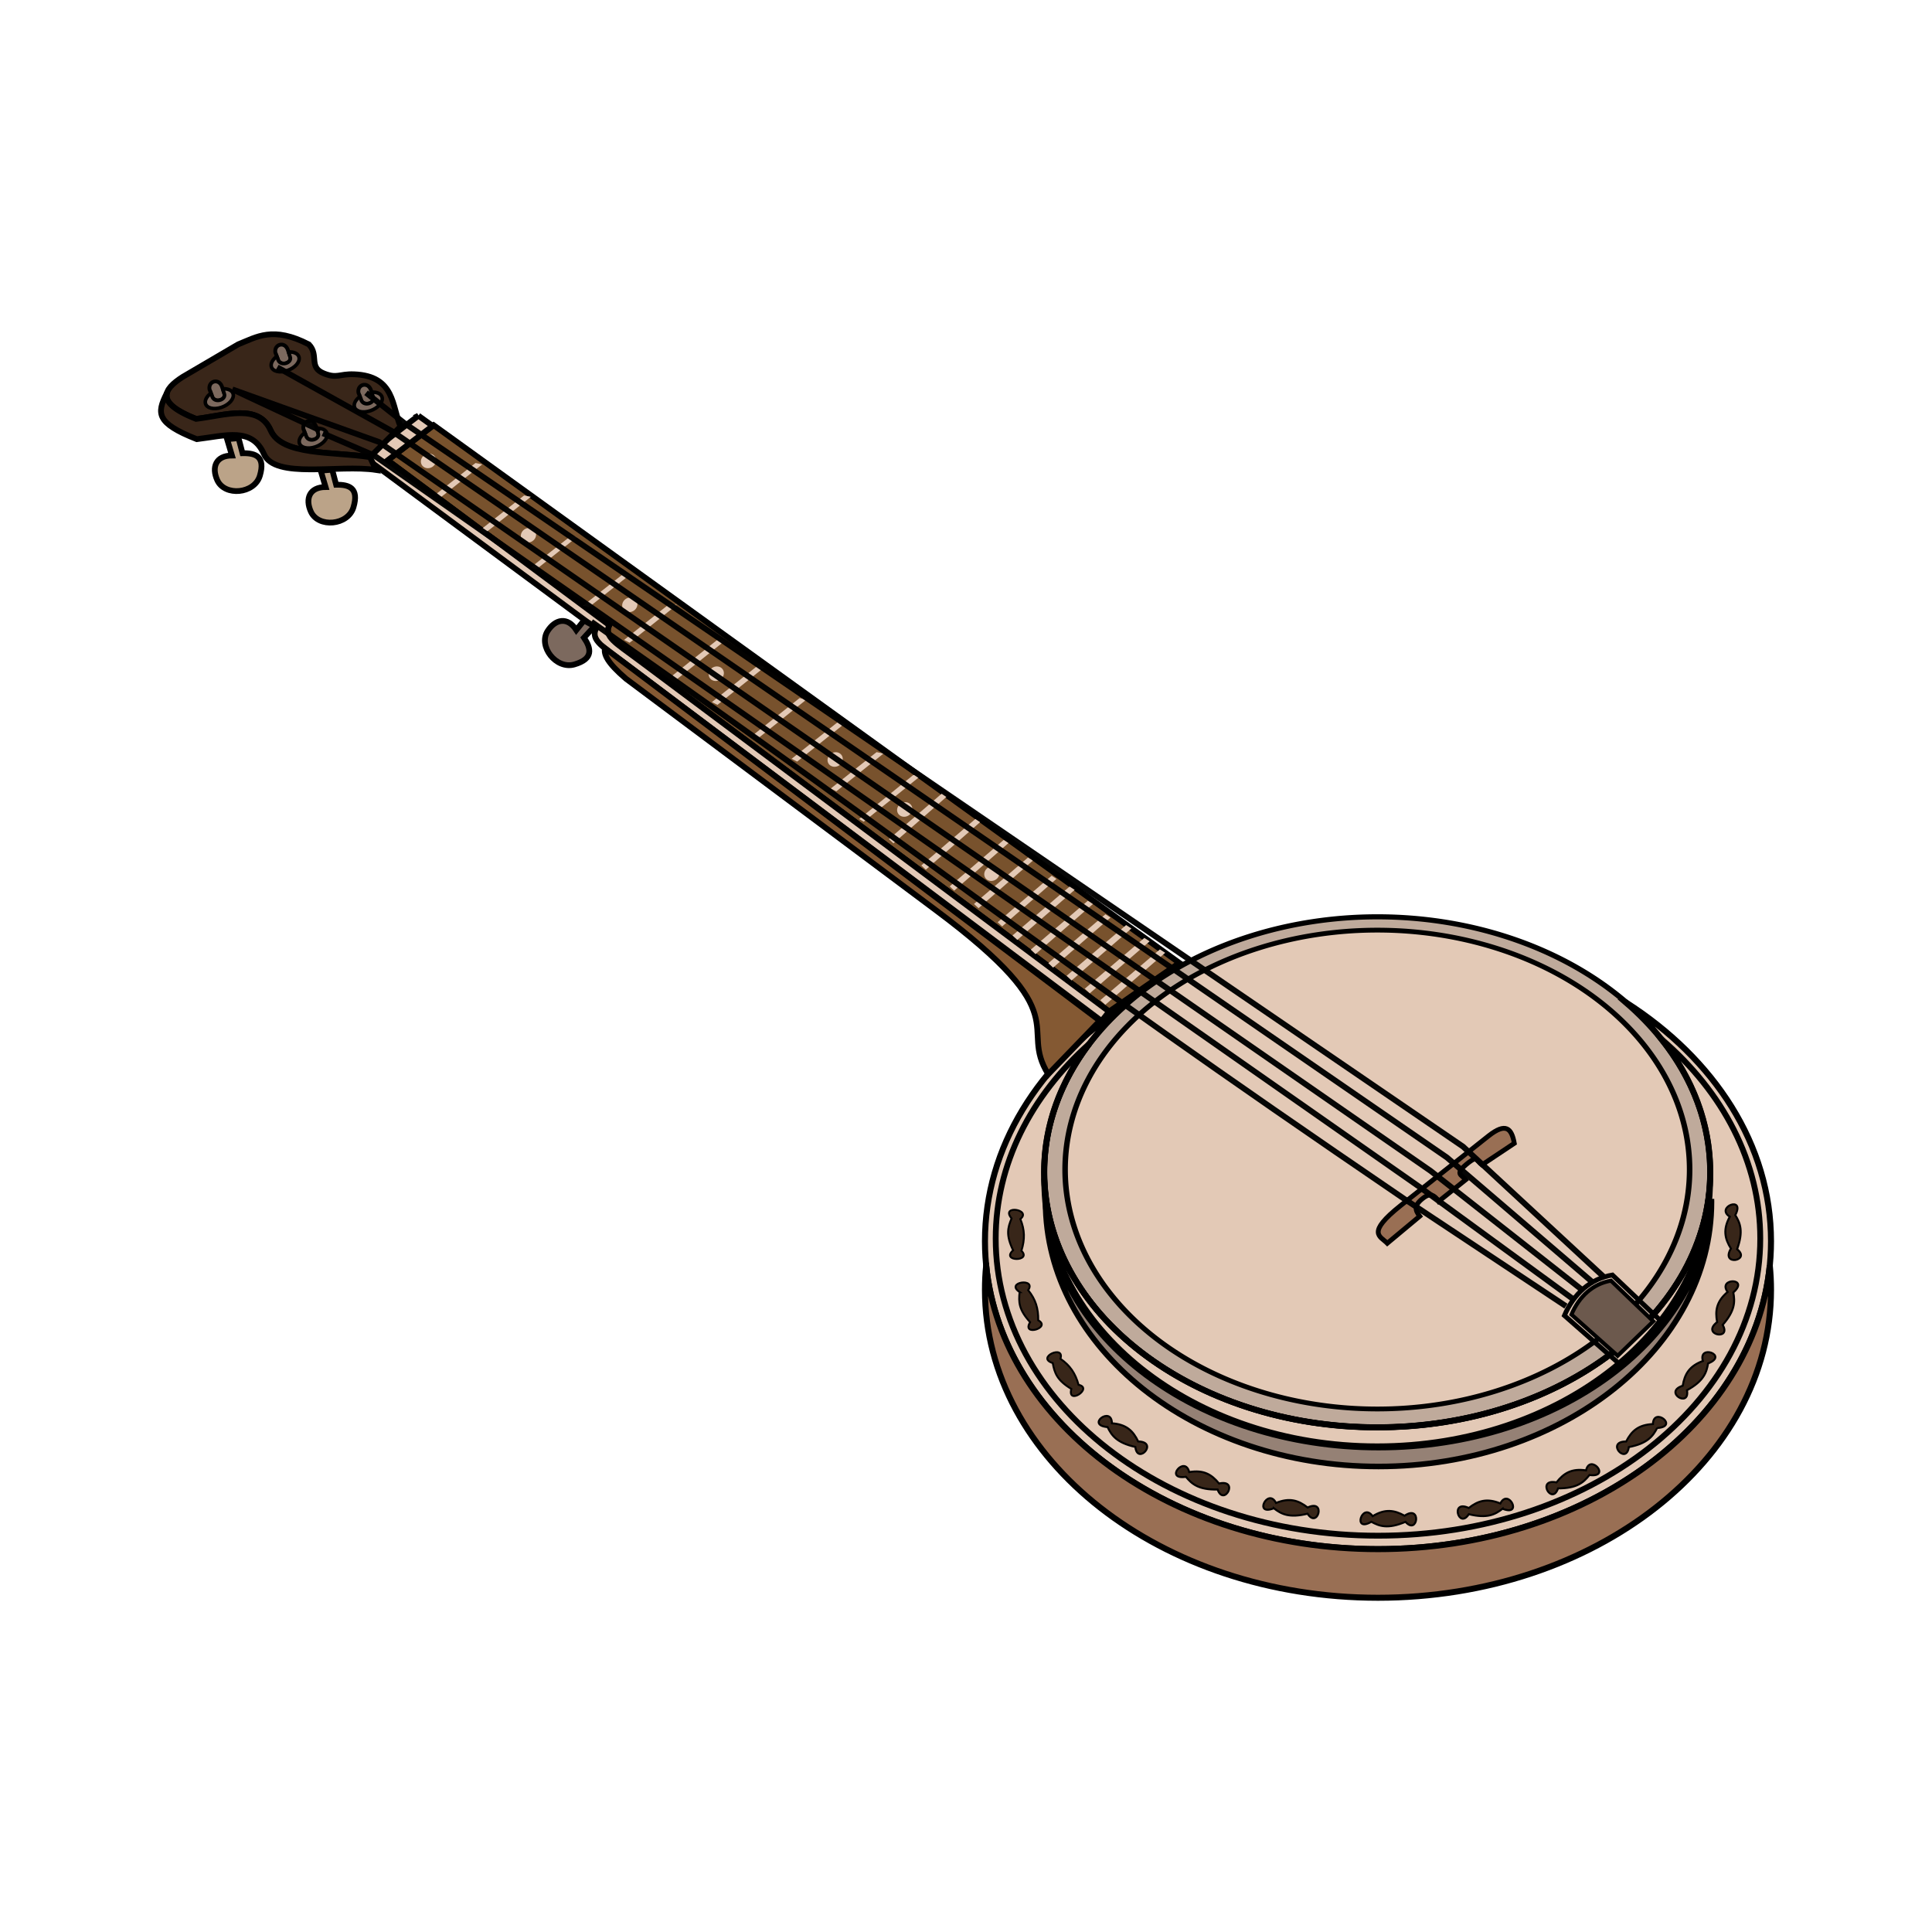 <svg:svg xmlns:dc="http://purl.org/dc/elements/1.1/" xmlns:ns2="http://creativecommons.org/ns#" xmlns:rdf="http://www.w3.org/1999/02/22-rdf-syntax-ns#" xmlns:svg="http://www.w3.org/2000/svg" height="1006.111" id="svg2" version="1.0" viewBox="-82.343 -172.561 1006.111 1006.111" width="1006.111">
  <svg:g id="layer3" transform="translate(-64.795 -56.671)">
    <svg:path d="m876.64 490.38a169.56 149.86 0 1 1 -339.12 0 169.56 149.86 0 1 1 339.12 0z" fill="#bfaa9b" id="path2986" stroke="#000" stroke-width="3" transform="matrix(1.023 0 0 .887 -23.592 59.513)" />
    <svg:path d="m876.64 490.38a169.56 149.86 0 1 1 -339.12 0 169.56 149.86 0 1 1 339.12 0z" fill="#e3c9b6" id="path2407" stroke="#000" stroke-width="3" transform="matrix(.959 0 0 .832 21.638 85.173)" />
    <svg:path d="m829 406.03c27.38 23.51 44.06 54.51 44.06 88.47 0 73.38-77.7 132.91-173.44 132.91-95.73 0-173.43-59.53-173.43-132.91 0-32.93 15.66-63.09 41.56-86.31-44.26 29.42-72.37 73.31-72.37 122.31 0 88.51 91.7 160.34 204.68 160.34s204.66-71.83 204.66-160.34c0-50.22-29.54-95.06-75.72-124.47z" fill="#e3c9b6" id="path2997" stroke="#000" stroke-width="3.135" />
    <svg:path d="m526.25 497.91c-0.01 0.5-0.03 1-0.03 1.5 0 76.08 77.69 137.84 173.4 137.84 95.72 0 173.41-61.76 173.41-137.84 0-0.5-0.02-1-0.03-1.5-2.38 71.79-79.14 129.5-173.38 129.5-94.23 0-170.99-57.71-173.37-129.5z" fill="none" id="path2988" stroke="#000" stroke-width="2.909" />
    <svg:path d="m526.95 508.46c0 0.5-0.03 1-0.03 1.5 0 76.08 77.69 137.84 173.41 137.84s173.4-61.76 173.4-137.84c0-0.5-0.02-1-0.03-1.5-2.37 71.79-79.14 129.5-173.37 129.5-94.24 0-171-57.71-173.38-129.5z" fill="#958175" id="path2993" stroke="#000" stroke-width="2.909" />
    <svg:path d="m847.75 425.34c16.05 20.15 25.31 43.84 25.31 69.16 0 73.38-77.7 132.91-173.44 132.91-95.73 0-173.43-59.53-173.43-132.91 0-24.36 8.58-47.2 23.53-66.84-30.36 27.17-48.75 62.65-48.75 101.43 0 85.43 89.19 154.75 199.09 154.75s199.07-69.32 199.06-154.75c0-39.89-19.44-76.29-51.37-103.75z" fill="none" id="path2995" stroke="#000" stroke-width="3.038" />
    <svg:path d="m496 543.16c-0.42 4.18-0.62 8.39-0.62 12.65 0 88.51 91.7 160.35 204.68 160.35s204.66-71.84 204.66-160.35c0-4.26-0.21-8.47-0.63-12.65-8.25 82.59-96.49 147.68-204.03 147.68-107.53 0-195.8-65.09-204.06-147.68z" fill="#996f54" id="path2999" stroke="#000" stroke-width="3.135" />
    <svg:path d="m560.04 410.88l-244.84-182.93c-12.14-9.08-18.34-12.19-15.48-18.29l-115.39-85.83 23.93-18.3 388.36 280.02-36.58 25.33z" fill="#78522d" fill-rule="evenodd" id="path3032" stroke="#000" stroke-width="3" />
    <svg:path d="m230.07 125.23l-23.22 18.3 2.81 1.4 23.92-18.99-3.51-0.71z" fill="#e3c9b6" fill-rule="evenodd" id="path3020" />
    <svg:path d="m200.34 100.59l-28.15 21.57 120.65 89.22c-2.89 6.19 3.39 9.36 15.66 18.59l247.62 185.87 3.91-4.96-244.84-182.91c-12.14-9.08-18.33-12.22-15.47-18.31l-115.38-85.85 23.41-17.9-7.41-5.32z" fill="#e3c9b6" fill-rule="evenodd" id="path3034" stroke="#000" stroke-width="3" />
    <svg:path d="m555.2 415.68l-26.86 27.86c-15.97-25.52 16.7-29.36-58.7-85.57l-161.19-120.39c-9.85-8.41-11.64-12.78-10.95-15.92l257.7 194.02z" fill="#845933" fill-rule="evenodd" id="path3039" stroke="#000" stroke-width="3" />
    <svg:path d="m175.12 122.16c-19.47-2.98-45.97-0.68-51.74-13.93-6.2-14.109-23.755-7.79-38.806-5.97-21.374-8.416-17.196-15.331-6.965-21.889l28.851-16.915c9.69-3.882 18.12-9.644 36.82 0 5.47 5.639-0.41 11.863 7.91 15.156 6.9 2.73 7.85 0.144 15.56 0.412 21.57 0.751 19.79 17.008 24.29 27.216l-15.92 15.92z" fill="#392619" fill-rule="evenodd" id="path3041" stroke="#000" stroke-width="3" />
    <svg:path d="m69.312 89.094l-0.156 0.062c-4.955 10.076-5.593 15.244 15.782 23.654 15.051-1.82 28.732-6.39 34.942 7.72 5.77 13.25 38.94 5.34 58.4 8.31l-3.16-6.68c-19.46-2.98-45.97-0.69-51.74-13.94-6.21-14.111-23.766-7.79-38.818-5.97-12.21-4.809-16.082-9.115-15.25-13.156z" fill="#392619" fill-rule="evenodd" id="path3043" stroke="#000" stroke-width="3" />
    <svg:path d="m757.67 475.62l-45.73 36.23c-18.27 14.53-10.72 15.97-7.04 19.7l16.89-14.07c-2.38-3.05-3.12-5.49 1.4-9.14 3.33-2.69 5.63-2.82 8.45 1.4l14.07-11.25c-2.13-2.82-6.41-2.79 1.76-9.15 4.36-3.4 4-0.69 6.68 1.41l16.89-11.26c-1.43-7.94-4.5-10.83-13.37-3.87z" fill="#996f54" fill-rule="evenodd" id="path3066" stroke="#000" stroke-width="2.5" />
    <svg:path d="m826.34 594.86l-29.2-25.68c4.83-11.29 13.55-19.17 24.98-21.1l26.73 25.33-22.51 21.45z" fill="none" id="path3069" stroke="#000" stroke-width="2.5" />
    <svg:path d="m824.87 590.15l-24.07-21.47c3.98-9.44 11.17-16.03 20.59-17.65l22.04 21.18-18.56 17.94z" fill="#6c594d" fill-rule="evenodd" id="path3071" stroke="#000" stroke-width="2.076" />
    <svg:path d="m286.56 207.23l-3.98 4.98c-4.57-7.01-10.89-5.75-14.93 0.49-5.11 7.9 4.39 20.19 13.93 17.42 9.99-2.91 8.8-8.26 4.98-13.93l5.47-5.97-5.47-2.99z" fill="#7c695e" fill-rule="evenodd" id="path2327" stroke="#000" stroke-width="3" />
    <svg:path d="m149.48 129.21l2.53 8.53c-8.37 0.05-10.73 6.04-7.66 12.82 3.88 8.57 19.35 7.23 22.18-2.29 2.96-9.98-2.19-11.87-9.02-11.72l-2.06-7.84-5.97 0.5z" fill="#bba388" fill-rule="evenodd" id="path2906" stroke="#000" stroke-width="3" />
    <svg:path d="m100.72 112.8l2.53 8.52c-8.367 0.05-10.721 6.05-7.653 12.83 3.879 8.57 19.353 7.22 22.183-2.3 2.96-9.98-2.19-11.87-9.03-11.72l-2.06-7.83-5.97 0.5z" fill="#bba388" fill-rule="evenodd" id="path2908" stroke="#000" stroke-width="3" />
    <svg:g fill="#7c695e" id="g2916" stroke="#000">
      <svg:path d="m92.795 90.11c1 4.415 7.665 2.285 6.468-0.995l-1.256-3.769c-1.637-4.391-7.132-2.822-6.468 1.493l1.256 3.271z" fill-rule="evenodd" id="path3073" stroke-width="2" />
      <svg:path d="m98.406 86.594l0.844 2.531c1.2 3.28-5.47 5.415-6.469 1l-0.469-1.25c-2.097 1.539-3.304 3.574-2.874 5.313 0.617 2.502 4.363 3.418 8.343 2.062 3.979-1.356 6.709-4.466 6.099-6.969-0.47-1.884-2.7-2.889-5.474-2.687z" id="path2910" stroke-width="1.869" />
    </svg:g>
    <svg:g fill="#7c695e" id="g2920" stroke="#000" transform="translate(34.299 -19.172)">
      <svg:path d="m92.795 90.11c1 4.415 7.665 2.285 6.468-0.995l-1.256-3.769c-1.637-4.391-7.132-2.822-6.468 1.493l1.256 3.271z" fill-rule="evenodd" id="path2922" stroke-width="2" />
      <svg:path d="m98.406 86.594l0.844 2.531c1.2 3.28-5.47 5.415-6.469 1l-0.469-1.25c-2.097 1.539-3.304 3.574-2.874 5.313 0.617 2.502 4.363 3.418 8.343 2.062 3.979-1.356 6.709-4.466 6.099-6.969-0.47-1.884-2.7-2.889-5.474-2.687z" id="path2924" stroke-width="1.869" />
    </svg:g>
    <svg:g fill="#7c695e" id="g2926" stroke="#000" transform="translate(48.898 20.579)">
      <svg:path d="m92.795 90.11c1 4.415 7.665 2.285 6.468-0.995l-1.256-3.769c-1.637-4.391-7.132-2.822-6.468 1.493l1.256 3.271z" fill-rule="evenodd" id="path2928" stroke-width="2" />
      <svg:path d="m98.406 86.594l0.844 2.531c1.2 3.28-5.47 5.415-6.469 1l-0.469-1.25c-2.097 1.539-3.304 3.574-2.874 5.313 0.617 2.502 4.363 3.418 8.343 2.062 3.979-1.356 6.709-4.466 6.099-6.969-0.47-1.884-2.7-2.889-5.474-2.687z" id="path2930" stroke-width="1.869" />
    </svg:g>
    <svg:g fill="#7c695e" id="g2932" stroke="#000" transform="translate(77.568 1.759)">
      <svg:path d="m92.795 90.11c1 4.415 7.665 2.285 6.468-0.995l-1.256-3.769c-1.637-4.391-7.132-2.822-6.468 1.493l1.256 3.271z" fill-rule="evenodd" id="path2934" stroke-width="2" />
      <svg:path d="m98.406 86.594l0.844 2.531c1.2 3.28-5.47 5.415-6.469 1l-0.469-1.25c-2.097 1.539-3.304 3.574-2.874 5.313 0.617 2.502 4.363 3.418 8.343 2.062 3.979-1.356 6.709-4.466 6.099-6.969-0.47-1.884-2.7-2.889-5.474-2.687z" id="path2936" stroke-width="1.869" />
    </svg:g>
    <svg:path d="m513.42 556.97c-0.56 5.2-0.47 9.18 5.47 15.67-4.64 7.68 11.26 2.89 4.23-0.99 0.08-6.17-1.33-10.84-5.23-15.67 4.44-6.58-12.25-4.24-4.47 0.99z" fill="#382619" fill-rule="evenodd" id="path2972" stroke="#000" stroke-width="1px" />
    <svg:path d="m530.67 593.93c0.95 5.14 2.16 8.93 9.69 13.48-2.27 8.68 11.62-0.42 3.77-2.15-1.66-5.93-4.34-10.02-9.44-13.55 2.39-7.57-12.95-0.6-4.02 2.22z" fill="#382619" fill-rule="evenodd" id="path2974" stroke="#000" stroke-width="1px" />
    <svg:path d="m559.24 627.28c2.09 4.34 4.75 8.19 14.46 10.34 1.03 9.6 12.31-2.59 1.47-2.86-2.66-5.53-6.13-8.91-13.68-9.45-0.03-9.21-13.85 0.94-2.25 1.97z" fill="#382619" fill-rule="evenodd" id="path2976" stroke="#000" stroke-width="1.046px" />
    <svg:path d="m600.04 653.17c3.05 3.73 6.55 6.83 16.49 6.62 3.28 9.08 11.35-5.44 0.75-3.13-3.89-4.75-8.06-7.21-15.53-5.94-2.21-8.94-13.23 4.2-1.71 2.45z" fill="#382619" fill-rule="evenodd" id="path2978" stroke="#000" stroke-width="1.046px" />
    <svg:path d="m645.82 669.56c3.81 2.96 7.9 5.22 17.55 2.82 5.2 8.13 9.87-7.81 0.04-3.22-4.84-3.77-9.45-5.25-16.46-2.36-4.13-8.23-11.97 7.02-1.13 2.76z" fill="#382619" fill-rule="evenodd" id="path2980" stroke="#000" stroke-width="1.046px" />
    <svg:path d="m764.91 669.81c-3.81 2.96-7.9 5.21-17.55 2.82-5.21 8.13-9.87-7.81-0.04-3.22 4.84-3.77 9.45-5.25 16.45-2.36 4.13-8.23 11.98 7.02 1.14 2.76z" fill="#382619" fill-rule="evenodd" id="path2982" stroke="#000" stroke-width="1.046px" />
    <svg:path d="m810.17 652.24c-2.98 3.79-6.41 6.96-16.35 6.96-3.09 9.15-11.46-5.21-0.81-3.12 3.78-4.82 7.91-7.37 15.4-6.25 2.03-8.98 13.31 3.93 1.76 2.41z" fill="#382619" fill-rule="evenodd" id="path2984" stroke="#000" stroke-width="1.046px" />
    <svg:path d="m845.42 627.76c-2.21 4.28-4.98 8.05-14.74 9.93-1.31 9.57-12.24-2.94-1.39-2.91 2.81-5.45 6.37-8.73 13.94-9.06 0.29-9.2 13.81 1.34 2.19 2.04z" fill="#382619" fill-rule="evenodd" id="path2987" stroke="#000" stroke-width="1.046px" />
    <svg:path d="m871.95 594.13c-0.79 4.75-2.27 9.18-10.99 13.96 1.68 9.51-12.55 0.95-2.21-2.34 1-6.05 3.39-10.27 10.5-12.89-2.55-8.85 13.55-2.95 2.7 1.27z" fill="#382619" fill-rule="evenodd" id="path2989" stroke="#000" stroke-width="1.046px" />
    <svg:path d="m885.09 557.17c0.89 4.74 1.01 9.41-5.54 16.89 4.83 8.35-11.48 5.18-2.88-1.45-1.13-6.03-0.33-10.81 5.45-15.7-5.42-7.45 11.73-7.42 2.97 0.26z" fill="#382619" fill-rule="evenodd" id="path2991" stroke="#000" stroke-width="1.046px" />
    <svg:path d="m886.12 516.89c2.54 4.09 4.35 8.4 0.94 17.75 7.54 6.03-8.81 8.98-3.21-0.31-3.23-5.21-4.21-9.95-0.6-16.61-7.74-4.98 8.25-11.16 2.87-0.83z" fill="#382619" fill-rule="evenodd" id="path2994" stroke="#000" stroke-width="1.046px" />
    <svg:path d="m509.23 518.62c-2 4.83-3.04 8.67 0.81 16.58-6.62 6.05 9.98 5.97 4.33 0.25 1.83-5.89 1.8-10.77-0.56-16.51 6.12-5.05-10.55-7.54-4.58-0.32z" fill="#382619" fill-rule="evenodd" id="path2998" stroke="#000" stroke-width="1px" />
    <svg:path d="m696.59 676.59c4.22 2.33 8.62 3.91 17.78 0.03 6.41 7.22 8.52-9.26-0.47-3.18-5.37-2.97-10.16-3.71-16.62 0.24-5.37-7.48-10.73 8.8-0.69 2.91z" fill="#382619" fill-rule="evenodd" id="path3000" stroke="#000" stroke-width="1.046px" />
    <svg:path d="m255.39 142.12l-23.21 18.29 2.81 1.41 23.92-19-3.52-0.7z" fill="#e3c9b6" fill-rule="evenodd" id="path3023" />
    <svg:path d="m279.69 163.23l-20.78 16.33 2.52 1.26 21.4-16.96-3.14-0.63z" fill="#e3c9b6" fill-rule="evenodd" id="path3025" />
    <svg:path d="m307.12 182.93l-20.77 16.33 2.52 1.26 21.4-16.96-3.15-0.63z" fill="#e3c9b6" fill-rule="evenodd" id="path3027" />
    <svg:path d="m331.29 198.41l-23.83 18.94 2.89 1.46 24.55-19.68-3.61-0.72z" fill="#e3c9b6" fill-rule="evenodd" id="path3029" />
    <svg:path d="m355.91 217.4l-23.83 18.95 2.89 1.45 24.55-19.67-3.61-0.73z" fill="#e3c9b6" fill-rule="evenodd" id="path3031" />
    <svg:path d="m377.02 230.77l-23.83 18.95 2.89 1.45 24.55-19.67-3.61-0.73z" fill="#e3c9b6" fill-rule="evenodd" id="path3033" />
    <svg:path d="m398.83 247.65l-23.83 18.95 2.89 1.46 24.55-19.68-3.61-0.73z" fill="#e3c9b6" fill-rule="evenodd" id="path3035" />
    <svg:path d="m418.53 260.32l-23.83 18.94 2.89 1.46 24.55-19.67-3.61-0.73z" fill="#e3c9b6" fill-rule="evenodd" id="path3037" />
    <svg:path d="m438.93 275.8l-23.83 18.94 2.89 1.46 24.55-19.67-3.61-0.73z" fill="#e3c9b6" fill-rule="evenodd" id="path3040" />
    <svg:path d="m457.98 287.76l-28.1 22.86 2.35 1.41 30.36-24.45-4.61 0.18z" fill="#e3c9b6" fill-rule="evenodd" id="path3042" />
    <svg:path d="m473.46 296.9l-28.1 24.18 2.35 2.21 28.25-24.75-2.5-1.64z" fill="#e3c9b6" fill-rule="evenodd" id="path3044" />
    <svg:path d="m490.35 310.62l-28.11 24.18 2.35 2.21 28.26-24.75-2.5-1.64z" fill="#e3c9b6" fill-rule="evenodd" id="path3046" />
    <svg:path d="m505.12 321.53l-28.1 24.17 2.35 2.21 28.25-24.75-2.5-1.63z" fill="#e3c9b6" fill-rule="evenodd" id="path3048" />
    <svg:path d="m517.79 330.68l-28.11 24.17 2.35 2.21 28.26-24.75-2.5-1.63z" fill="#e3c9b6" fill-rule="evenodd" id="path3050" />
    <svg:path d="m530.1 340.17l-28.11 24.18 2.35 2.21 28.26-24.75-2.5-1.64z" fill="#e3c9b6" fill-rule="evenodd" id="path3052" />
    <svg:path d="m539.45 345.8l-29.72 25.46 2.49 2.33 29.88-26.07-2.65-1.72z" fill="#e3c9b6" fill-rule="evenodd" id="path3054" />
    <svg:path d="m548.95 353.19l-29.72 25.46 2.49 2.33 29.87-26.07-2.64-1.72z" fill="#e3c9b6" fill-rule="evenodd" id="path3056" />
    <svg:path d="m558.1 360.23l-29.72 25.46 2.48 2.33 29.88-26.07-2.64-1.72z" fill="#e3c9b6" fill-rule="evenodd" id="path3058" />
    <svg:path d="m568.89 365.85l-31.01 26.43 2.59 2.42 31.18-27.06-2.76-1.79z" fill="#e3c9b6" fill-rule="evenodd" id="path3060" />
    <svg:path d="m578.39 372.54l-31.02 26.43 2.6 2.41 31.17-27.06-2.75-1.78z" fill="#e3c9b6" fill-rule="evenodd" id="path3062" />
    <svg:path d="m586.48 378.52l-31.02 26.43 2.6 2.41 31.18-27.06-2.76-1.78z" fill="#e3c9b6" fill-rule="evenodd" id="path3064" />
    <svg:path d="m455.56 306.23a3.694 4.045 0 1 1 -7.39 0 3.694 4.045 0 1 1 7.39 0z" fill="#e3c9b6" id="path3067" transform="matrix(.504 .864 -.864 .504 490.44 -239.09)" />
    <svg:path d="m455.56 306.23a3.694 4.045 0 1 1 -7.39 0 3.694 4.045 0 1 1 7.39 0z" fill="#e3c9b6" id="path3070" transform="matrix(.504 .864 -.864 .504 535.82 -205.67)" />
    <svg:path d="m455.56 306.23a3.694 4.045 0 1 1 -7.39 0 3.694 4.045 0 1 1 7.39 0z" fill="#e3c9b6" id="path3072" transform="matrix(.504 .864 -.864 .504 454.21 -265.12)" />
    <svg:path d="m455.56 306.23a3.694 4.045 0 1 1 -7.39 0 3.694 4.045 0 1 1 7.39 0z" fill="#e3c9b6" id="path3074" transform="matrix(.504 .864 -.864 .504 392.3 -309.8)" />
    <svg:path d="m455.56 306.23a3.694 4.045 0 1 1 -7.39 0 3.694 4.045 0 1 1 7.39 0z" fill="#e3c9b6" id="path3076" transform="matrix(.504 .864 -.864 .504 347.27 -345.68)" />
    <svg:path d="m455.56 306.23a3.694 4.045 0 1 1 -7.39 0 3.694 4.045 0 1 1 7.39 0z" fill="#e3c9b6" id="path3078" transform="matrix(.504 .864 -.864 .504 294.5 -381.91)" />
    <svg:path d="m455.56 306.23a3.694 4.045 0 1 1 -7.39 0 3.694 4.045 0 1 1 7.39 0z" fill="#e3c9b6" id="path3080" transform="matrix(.504 .864 -.864 .504 242.44 -420.61)" />
    <svg:path d="m818.21 549.6l-73.84-68.36-551.1-376.61-20.19-15.981" fill="none" id="path2938" opacity=".97" stroke="#000" stroke-width="3" />
    <svg:path d="m812.26 552.25l-76.33-65.38-549.11-378.11-60-33.387" fill="none" id="path2942" opacity=".97" stroke="#000" stroke-width="3" />
    <svg:path d="m806.3 555.8l-78.81-61.9-547.62-379.6-76.41-27.414 45.77 21.394" fill="none" id="path2944" opacity=".97" stroke="#000" stroke-width="3" />
    <svg:path d="m801.17 560.26l-79.31-57.91-544.63-381.1-26.67-11.49" fill="none" id="path2946" opacity=".97" stroke="#000" stroke-width="3" />
    <svg:path d="m797.94 564.31l-84.28-55.92c-199.66-135.92-236.52-169.74-423.24-300.5" fill="none" id="path2952" opacity=".97" stroke="#000" stroke-width="3" />
  </svg:g>
</svg:svg>